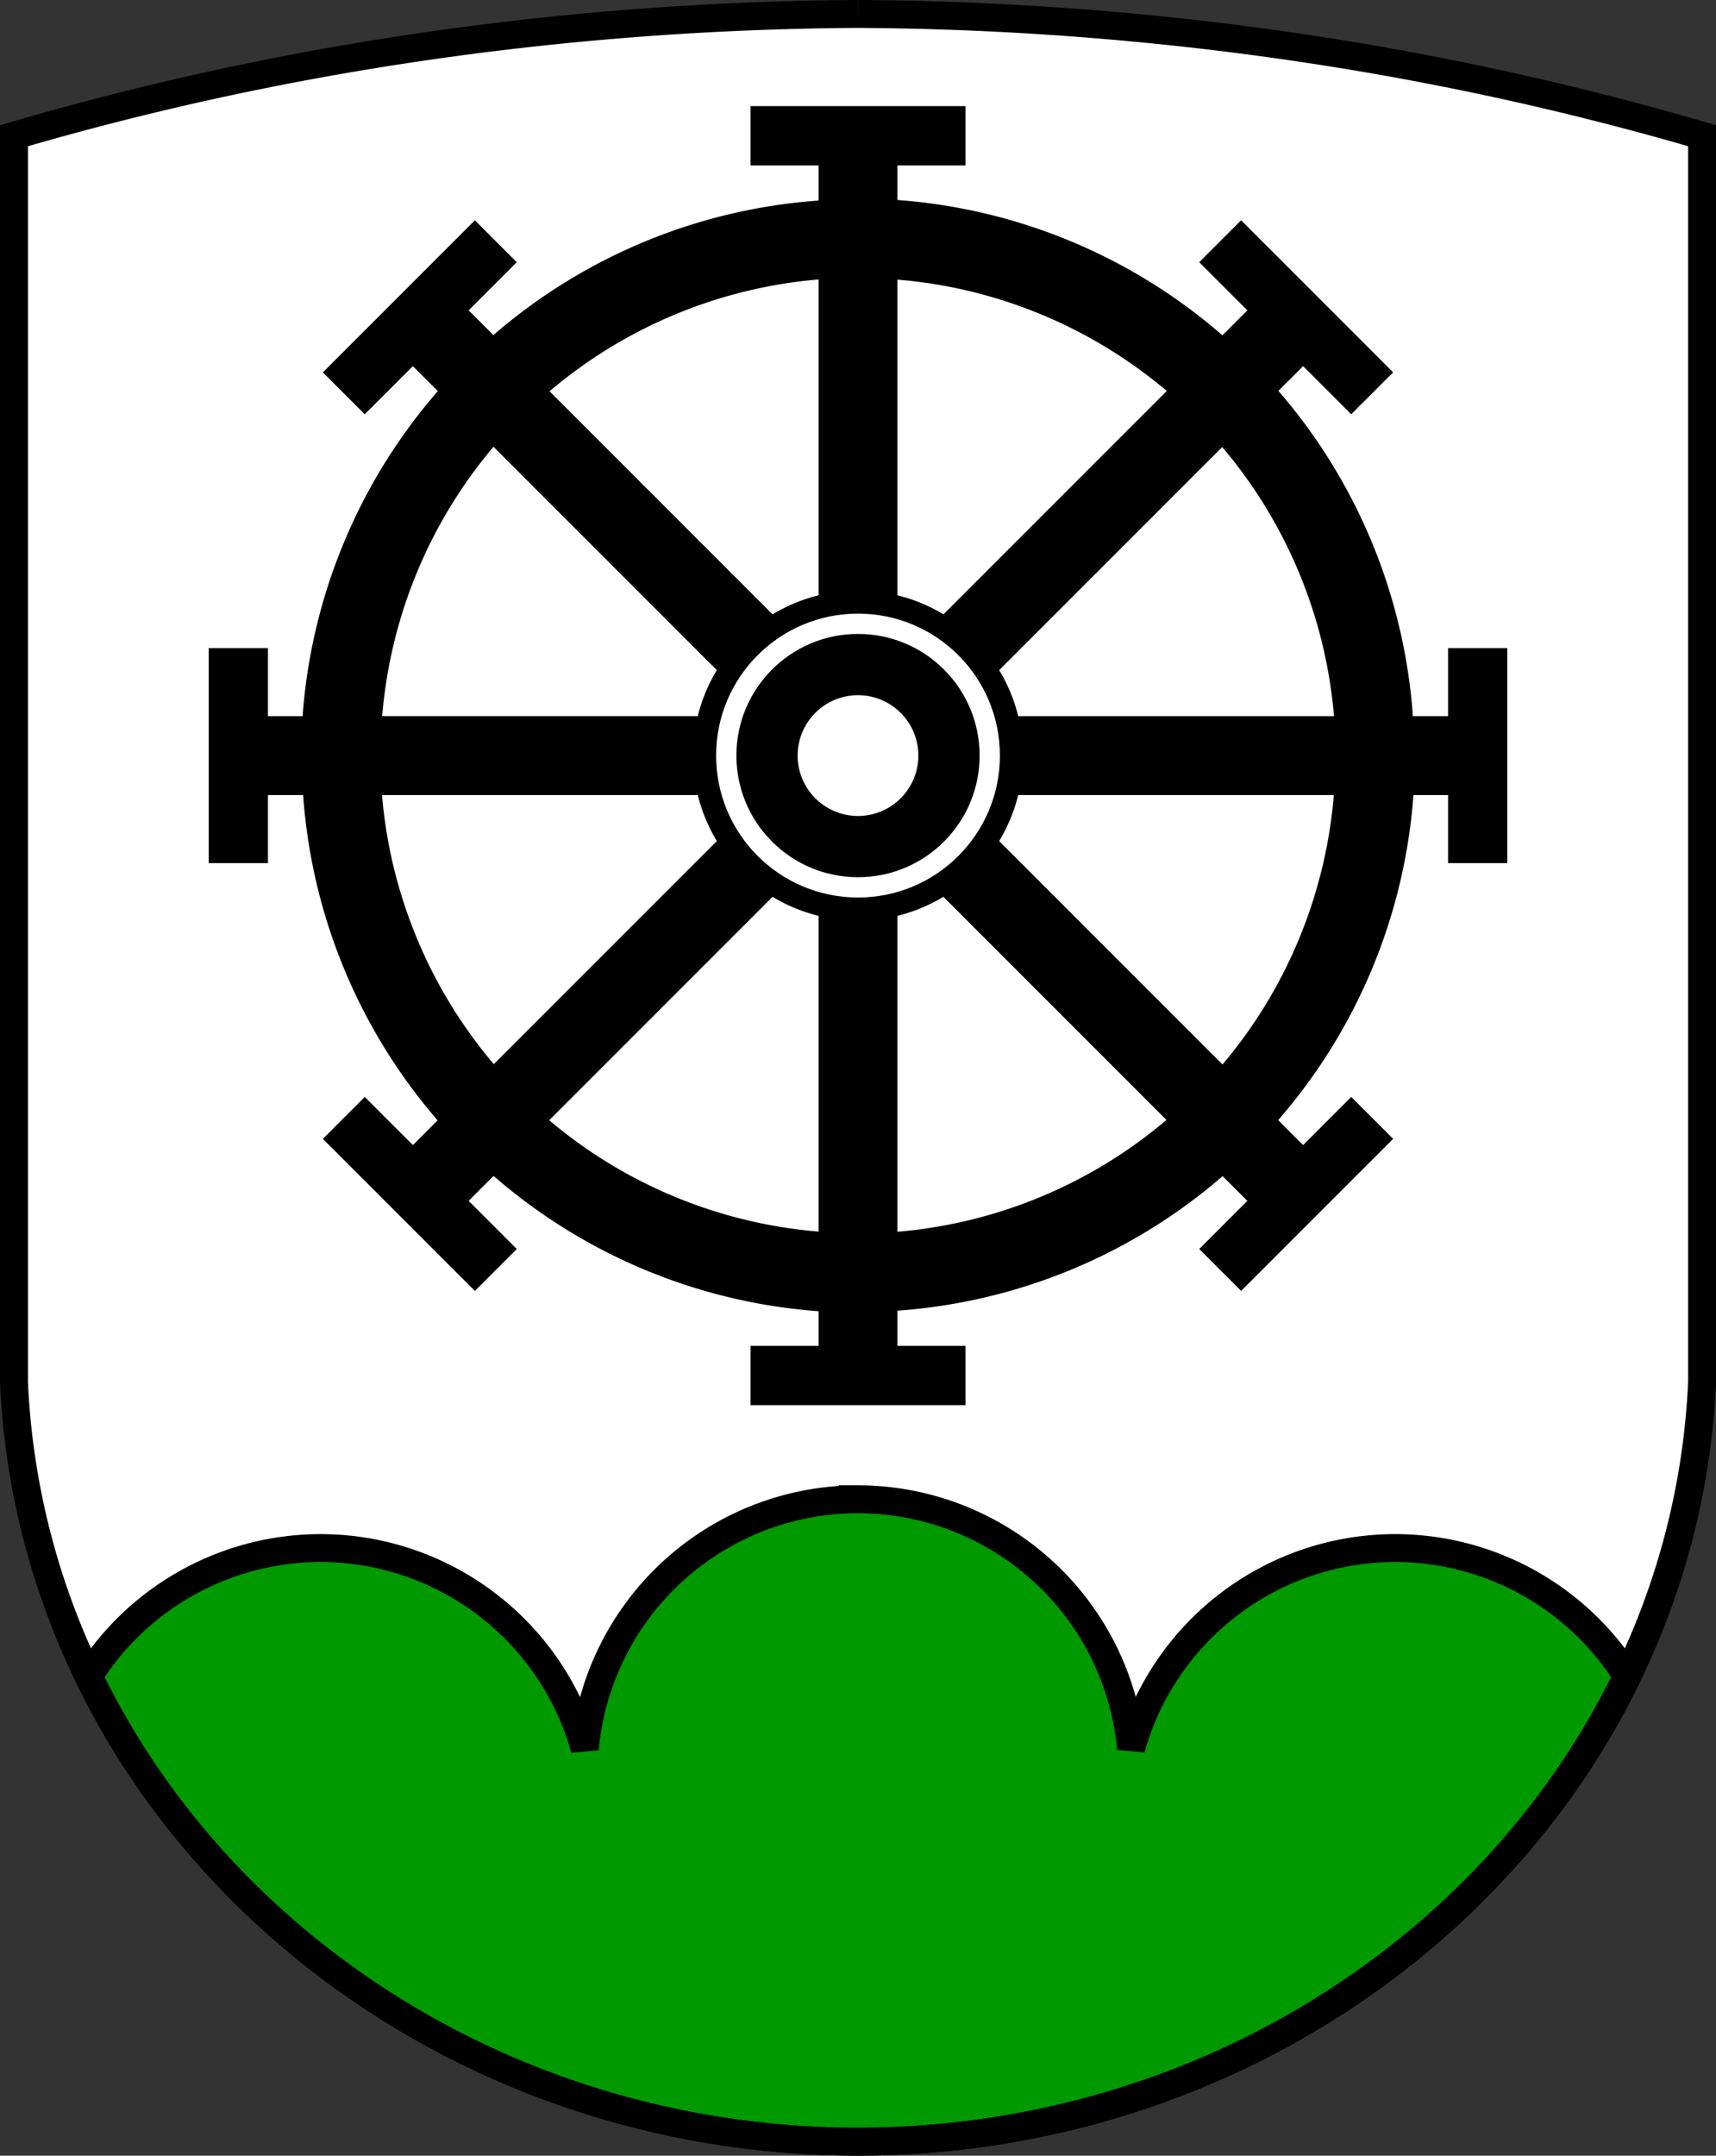 <svg xmlns="http://www.w3.org/2000/svg" width="676.13" height="849.09" viewBox="0 0 676.133 849.092"><rect x="0" y="0" width="676.133" height="849.092" fill="#333333" stroke="none"/><g transform="translate(50.52 -60.36)"><path d="M287.55 65.855a1242.543 1242.543 0 0 0-98.49 4.477C135.95 74.863 83.13 82.816 31.09 94.316a1173.972 1173.972 0 0 0-76.1 19.506v490.855c7.316 166.92 154.28 299.17 332.57 299.27 178.13-.203 325.15-132.5 332.57-299.27V113.822a1176.771 1176.771 0 0 0-76.1-19.506c-52.04-11.5-104.86-19.454-157.97-23.984a1243.062 1243.062 0 0 0-98.49-4.477" fill="#fff" fill-rule="evenodd"/><g stroke="#000"><g stroke-width="11"><path d="M287.545 650.908a108.14 108.14 0 0 0-107.65 98.373 108.14 108.14 0 0 0-104.07-79.154 108.14 108.14 0 0 0-91.446 50.496C36.878 828.89 153.33 903.87 287.54 903.95c134.07-.16 250.5-75.14 303.07-183.33a108.14 108.14 0 0 0-91.346-50.496 108.14 108.14 0 0 0-104.127 78.996 108.14 108.14 0 0 0-107.593-98.215z" fill="#090" stroke-linecap="round"/><path d="M287.55 65.855a1242.543 1242.543 0 0 0-98.49 4.477C135.95 74.863 83.13 82.816 31.09 94.316a1173.972 1173.972 0 0 0-76.1 19.506v490.855c7.316 166.92 154.28 299.17 332.57 299.27 178.13-.203 325.15-132.5 332.57-299.27V113.822a1176.771 1176.771 0 0 0-76.1-19.506c-52.04-11.5-104.86-19.454-157.97-23.984a1243.062 1243.062 0 0 0-98.49-4.477" fill="none"/></g><g stroke-linecap="round"><path d="M245.7 102.65v22.348h26.816v14.826a218.911 218.911 0 0 0-128.658 53.207l-10.424-10.424 18.963-18.963-15.803-15.801-59.19 59.19 15.803 15.801 18.96-18.961 10.51 10.51a218.911 218.911 0 0 0-53.51 128.57H54.558v-26.816H32.213v83.7H54.56v-26.816h14.826a218.911 218.911 0 0 0 53.207 128.657l-10.424 10.424-18.96-18.961-15.804 15.8 59.19 59.19 15.803-15.8-18.963-18.963 10.51-10.51a218.911 218.911 0 0 0 128.572 53.511v14.607H245.7v22.348h83.7v-22.348h-26.814V576.15a218.911 218.911 0 0 0 128.655-53.209l10.426 10.426-18.963 18.963 15.803 15.801 59.19-59.19-15.803-15.8-18.961 18.96-10.51-10.51a218.911 218.911 0 0 0 53.511-128.57h14.607v26.816h22.346v-83.7h-22.346v26.816h-14.826a218.911 218.911 0 0 0-53.209-128.654l10.426-10.426 18.961 18.96 15.803-15.8-59.19-59.19-15.803 15.8 18.963 18.964-10.51 10.51a218.911 218.911 0 0 0-128.57-53.512v-14.607H329.4V102.65h-83.7zm26.816 67.24v146.89h30.07V169.96a188.772 188.772 0 0 1 107.357 44.367l-103.89 103.89 21.26 21.262 103.77-103.77a188.772 188.772 0 0 1 44.559 107.242h-146.89v30.07h146.82a188.772 188.772 0 0 1-44.367 107.358l-103.89-103.89-21.26 21.262 103.77 103.77a188.772 188.772 0 0 1-107.24 44.56v-146.89h-30.07v146.82a188.772 188.772 0 0 1-107.36-44.367l103.89-103.89-21.26-21.262-103.77 103.77A188.772 188.772 0 0 1 99.457 373.02h146.89v-30.07H99.527a188.772 188.772 0 0 1 44.367-107.357l103.89 103.89 21.26-21.262-103.77-103.77a188.772 188.772 0 0 1 107.242-44.561z"/><path d="M287.544 293.463a64.51 64.51 0 0 0-64.51 64.51 64.51 64.51 0 0 0 64.51 64.511 64.51 64.51 0 0 0 64.512-64.511 64.51 64.51 0 0 0-64.512-64.51zm0 40.224a24.285 24.285 0 0 1 24.287 24.286 24.285 24.285 0 0 1-24.287 24.287 24.285 24.285 0 0 1-24.285-24.287 24.285 24.285 0 0 1 24.285-24.286z"/></g></g><circle cx="287.55" cy="357.97" r="51.915" fill="none" stroke="#fff" stroke-linecap="round" stroke-width="8"/></g></svg>